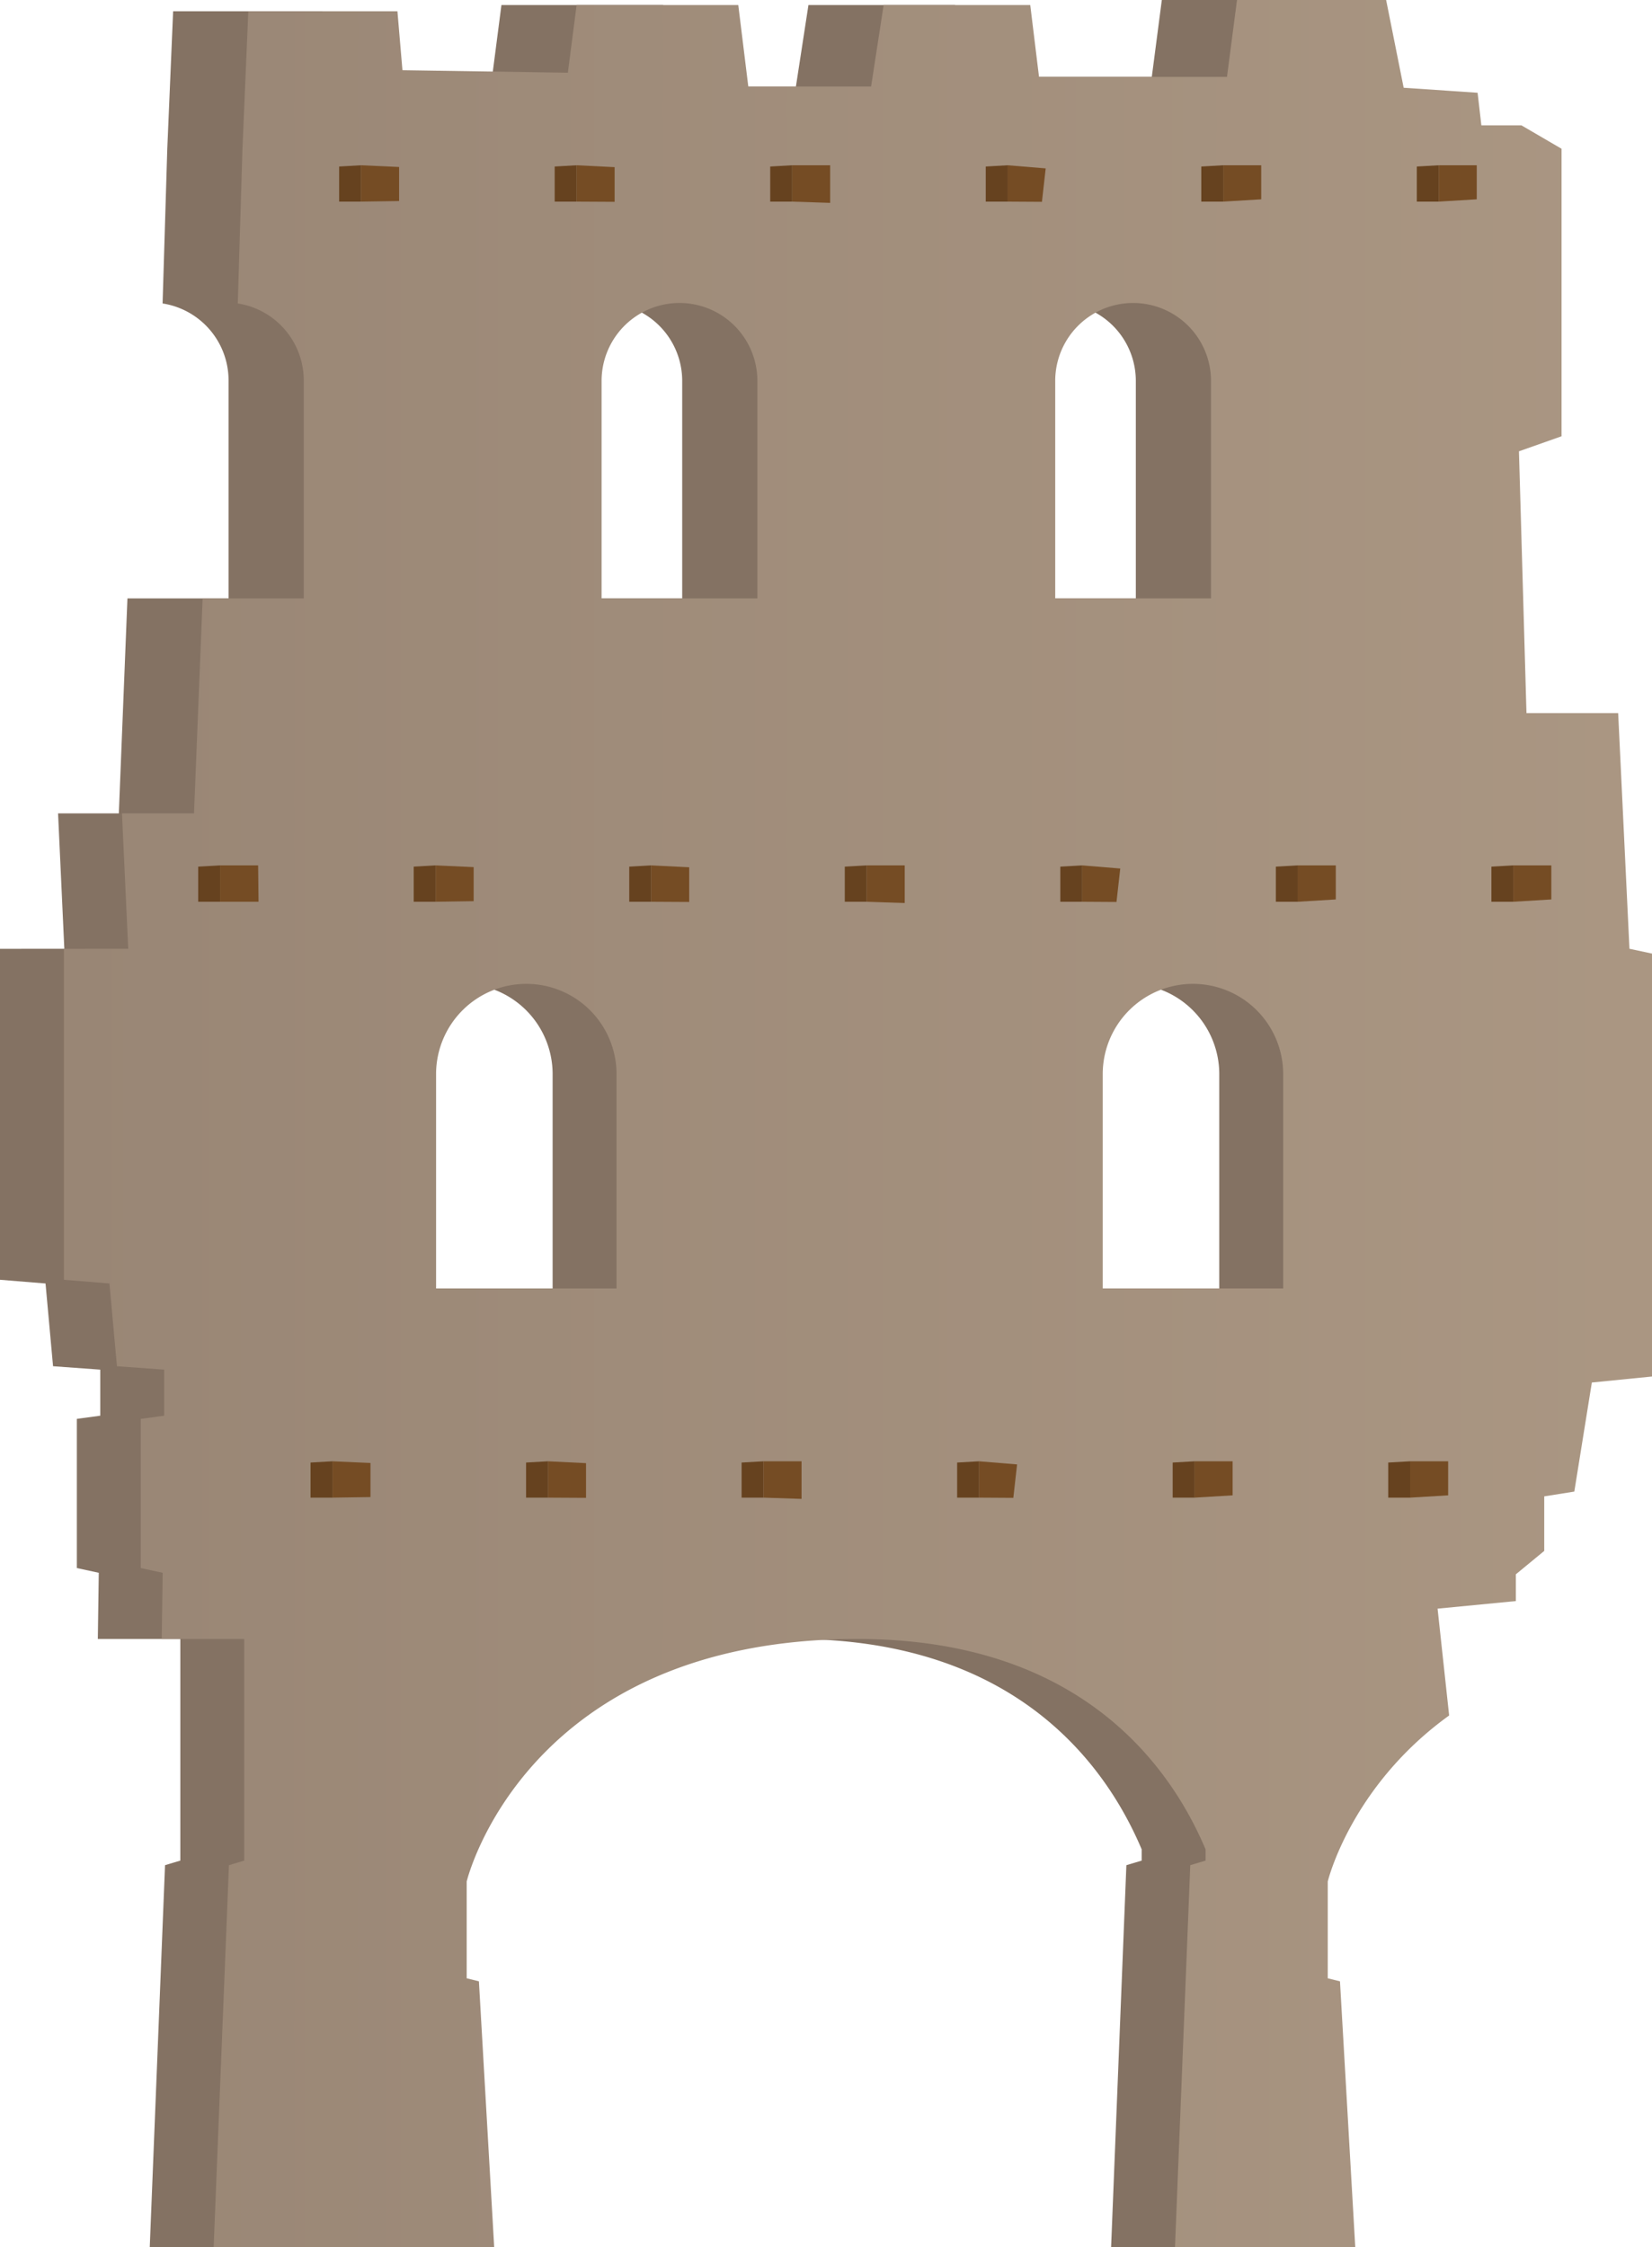 <svg xmlns="http://www.w3.org/2000/svg" xmlns:xlink="http://www.w3.org/1999/xlink" width="659.165" height="896.314" viewBox="0 0 659.165 896.314">
  <defs>
    <linearGradient id="a" x1="25.499" y1="448.157" x2="1717.391" y2="448.157" gradientUnits="userSpaceOnUse">
      <stop offset="0" stop-color="#998675"/>
      <stop offset="1" stop-color="#c7b299"/>
    </linearGradient>
  </defs>
  <title>Ruins_24</title>
  <g>
    <g>
      <path d="M616.666,378.407l3.5-54H579.079l-3-144.407,17-6-10-114.667-6-9.333h-16l-1.5-13-29.5-2-7-35h-59.5l-4,30.667h-75L381.079,2h-58.5l-5,32.5h-49l-4-32.5h-64.5l-3.5,27-66-1-2-23.5h-59.5L66.746,59.333l-1.87,61.7A31.088,31.088,0,0,1,91.2,151.747v86.92H50.85l-3.437,85.74H23.167l2.5,54L0,378.43v132l18.167,1.48,3,33L40,546.277v18.364l-9.333,1.266v59.5l8.746,1.887-.38,26.4H71.951v88.391l-6.1,1.829-6.1,152.4H171.692l-6.1-106.07-4.877-1.219V750.417S183.884,653.7,316.776,653.7c88.517,0,124.555,50.3,138.759,83.891v4.5l-6.1,1.829-6.095,152.4h71.932l-6.1-106.07-4.877-1.219V750.417s9.085-37.861,48.432-66.207L548.109,641.6l31.224-3.021V627.907l11.333-9.333V596.816l12-1.909,7-43.5-19-1.393V381.332ZM391.042,151.747a31.081,31.081,0,0,1,62.161,0v86.92H391.042Zm-181,0a31.081,31.081,0,0,1,62.161,0v86.92H210.042ZM220.5,513.907h-72v-85.5a36,36,0,0,1,36-36h0a36,36,0,0,1,36,36Zm266,0h-72v-85.5a36,36,0,0,1,36-36h0a36,36,0,0,1,36,36Z" fill="#847263"/>
      <path d="M650.165,378.407l-4.5-94H609.079l-3-104.407,17-6V59.333l-16-9.333h-16l-1.5-13-29.5-2-7-35h-59.5l-4,30.667h-75L411.079,2h-58.5l-5,32.5h-49l-4-32.5h-64.5l-3.5,27-66-1-2-23.5h-59.5L96.746,59.333l-1.87,61.7A31.088,31.088,0,0,1,121.2,151.747v86.92H80.85l-3.437,85.74H48.665l2.5,54L25.5,378.43v132l18.166,1.48,3,33,18.834,1.37v18.364l-9.334,1.266v59.5l8.747,1.887-.381,26.4H97.45v88.391l-6.1,1.829-6.1,152.4H197.19l-6.1-106.07-4.876-1.219V750.417S209.382,653.7,342.274,653.7c88.518,0,124.555,50.3,138.759,83.891v4.5l-6.1,1.829-6.1,152.4h71.933l-6.1-106.07-4.877-1.219V750.417s9.085-37.861,48.432-66.207L573.608,641.6l31.224-3.021V627.907l11.333-9.333V596.816l12-1.909,7-43.5,24-2.393V380.332ZM421.042,151.747a31.081,31.081,0,0,1,62.161,0v86.92H421.042Zm-181,0a31.081,31.081,0,0,1,62.161,0v86.92H240.042ZM246,513.907H174v-85.5a36,36,0,0,1,36-36h0a36,36,0,0,1,36,36Zm266,0H440v-85.5a36,36,0,0,1,36-36h0a36,36,0,0,1,36,36Z" fill="url(#a)"/>
      <g>
        <g>
          <polygon points="135.325 66.417 135.325 80.417 144.075 80.417 144.075 65.917 135.325 66.417" fill="#66421f"/>
          <polygon points="144.075 65.917 159.241 66.604 159.241 80.188 144.075 80.417 144.075 65.917" fill="#754c24"/>
        </g>
        <g>
          <polygon points="221.325 66.417 221.325 80.417 230.075 80.417 230.075 65.917 221.325 66.417" fill="#66421f"/>
          <polygon points="230.075 65.917 245.241 66.667 245.241 80.5 230.075 80.417 230.075 65.917" fill="#754c24"/>
        </g>
        <g>
          <polygon points="307.325 66.417 307.325 80.417 316.075 80.417 316.075 65.917 307.325 66.417" fill="#66421f"/>
          <polygon points="316.075 65.917 331.241 65.917 331.241 80.917 316.075 80.417 316.075 65.917" fill="#754c24"/>
        </g>
        <g>
          <polygon points="393.325 66.417 393.325 80.417 402.075 80.417 402.075 65.917 393.325 66.417" fill="#66421f"/>
          <polygon points="402.075 65.917 417.241 67.167 415.741 80.5 402.075 80.417 402.075 65.917" fill="#754c24"/>
        </g>
        <g>
          <polygon points="479.325 66.417 479.325 80.417 488.075 80.417 488.075 65.917 479.325 66.417" fill="#66421f"/>
          <polygon points="488.075 65.917 503.241 65.917 503.241 79.5 488.075 80.417 488.075 65.917" fill="#754c24"/>
        </g>
        <g>
          <polygon points="565.325 66.417 565.325 80.417 574.075 80.417 574.075 65.917 565.325 66.417" fill="#66421f"/>
          <polygon points="574.075 65.917 589.241 65.917 589.241 79.5 574.075 80.417 574.075 65.917" fill="#754c24"/>
        </g>
      </g>
    </g>
    <g>
      <g>
        <polygon points="123.911 583.324 123.911 597.324 132.661 597.324 132.661 582.824 123.911 583.324" fill="#66421f"/>
        <polygon points="132.661 582.824 147.827 583.511 147.827 597.095 132.661 597.324 132.661 582.824" fill="#754c24"/>
      </g>
      <g>
        <polygon points="209.911 583.324 209.911 597.324 218.661 597.324 218.661 582.824 209.911 583.324" fill="#66421f"/>
        <polygon points="218.661 582.824 233.827 583.574 233.827 597.407 218.661 597.324 218.661 582.824" fill="#754c24"/>
      </g>
      <g>
        <polygon points="295.911 583.324 295.911 597.324 304.661 597.324 304.661 582.824 295.911 583.324" fill="#66421f"/>
        <polygon points="304.661 582.824 319.827 582.824 319.827 597.824 304.661 597.324 304.661 582.824" fill="#754c24"/>
      </g>
      <g>
        <polygon points="381.911 583.324 381.911 597.324 390.661 597.324 390.661 582.824 381.911 583.324" fill="#66421f"/>
        <polygon points="390.661 582.824 405.827 584.074 404.327 597.407 390.661 597.324 390.661 582.824" fill="#754c24"/>
      </g>
      <g>
        <polygon points="467.911 583.324 467.911 597.324 476.661 597.324 476.661 582.824 467.911 583.324" fill="#66421f"/>
        <polygon points="476.661 582.824 491.827 582.824 491.827 596.407 476.661 597.324 476.661 582.824" fill="#754c24"/>
      </g>
      <g>
        <polygon points="553.911 583.324 553.911 597.324 562.661 597.324 562.661 582.824 553.911 583.324" fill="#66421f"/>
        <polygon points="562.661 582.824 577.827 582.824 577.827 596.407 562.661 597.324 562.661 582.824" fill="#754c24"/>
      </g>
    </g>
    <g>
      <g>
        <polygon points="79.077 345.657 79.077 359.657 87.827 359.657 87.827 345.157 79.077 345.657" fill="#66421f"/>
        <polygon points="87.827 345.157 102.994 345.157 103.161 359.657 87.827 359.657 87.827 345.157" fill="#754c24"/>
      </g>
      <g>
        <polygon points="165.077 345.657 165.077 359.657 173.827 359.657 173.827 345.157 165.077 345.657" fill="#66421f"/>
        <polygon points="173.827 345.157 188.994 345.845 188.994 359.428 173.827 359.657 173.827 345.157" fill="#754c24"/>
      </g>
      <g>
        <polygon points="251.077 345.657 251.077 359.657 259.827 359.657 259.827 345.157 251.077 345.657" fill="#66421f"/>
        <polygon points="259.827 345.157 274.994 345.907 274.994 359.74 259.827 359.657 259.827 345.157" fill="#754c24"/>
      </g>
      <g>
        <polygon points="337.077 345.657 337.077 359.657 345.827 359.657 345.827 345.157 337.077 345.657" fill="#66421f"/>
        <polygon points="345.827 345.157 360.994 345.157 360.994 360.157 345.827 359.657 345.827 345.157" fill="#754c24"/>
      </g>
      <g>
        <polygon points="423.077 345.657 423.077 359.657 431.827 359.657 431.827 345.157 423.077 345.657" fill="#66421f"/>
        <polygon points="431.827 345.157 446.994 346.407 445.494 359.74 431.827 359.657 431.827 345.157" fill="#754c24"/>
      </g>
      <g>
        <polygon points="509.077 345.657 509.077 359.657 517.827 359.657 517.827 345.157 509.077 345.657" fill="#66421f"/>
        <polygon points="517.827 345.157 532.994 345.157 532.994 358.74 517.827 359.657 517.827 345.157" fill="#754c24"/>
      </g>
      <g>
        <polygon points="595.077 345.657 595.077 359.657 603.827 359.657 603.827 345.157 595.077 345.657" fill="#66421f"/>
        <polygon points="603.827 345.157 618.994 345.157 618.994 358.74 603.827 359.657 603.827 345.157" fill="#754c24"/>
      </g>
    </g>
  </g>
</svg>
